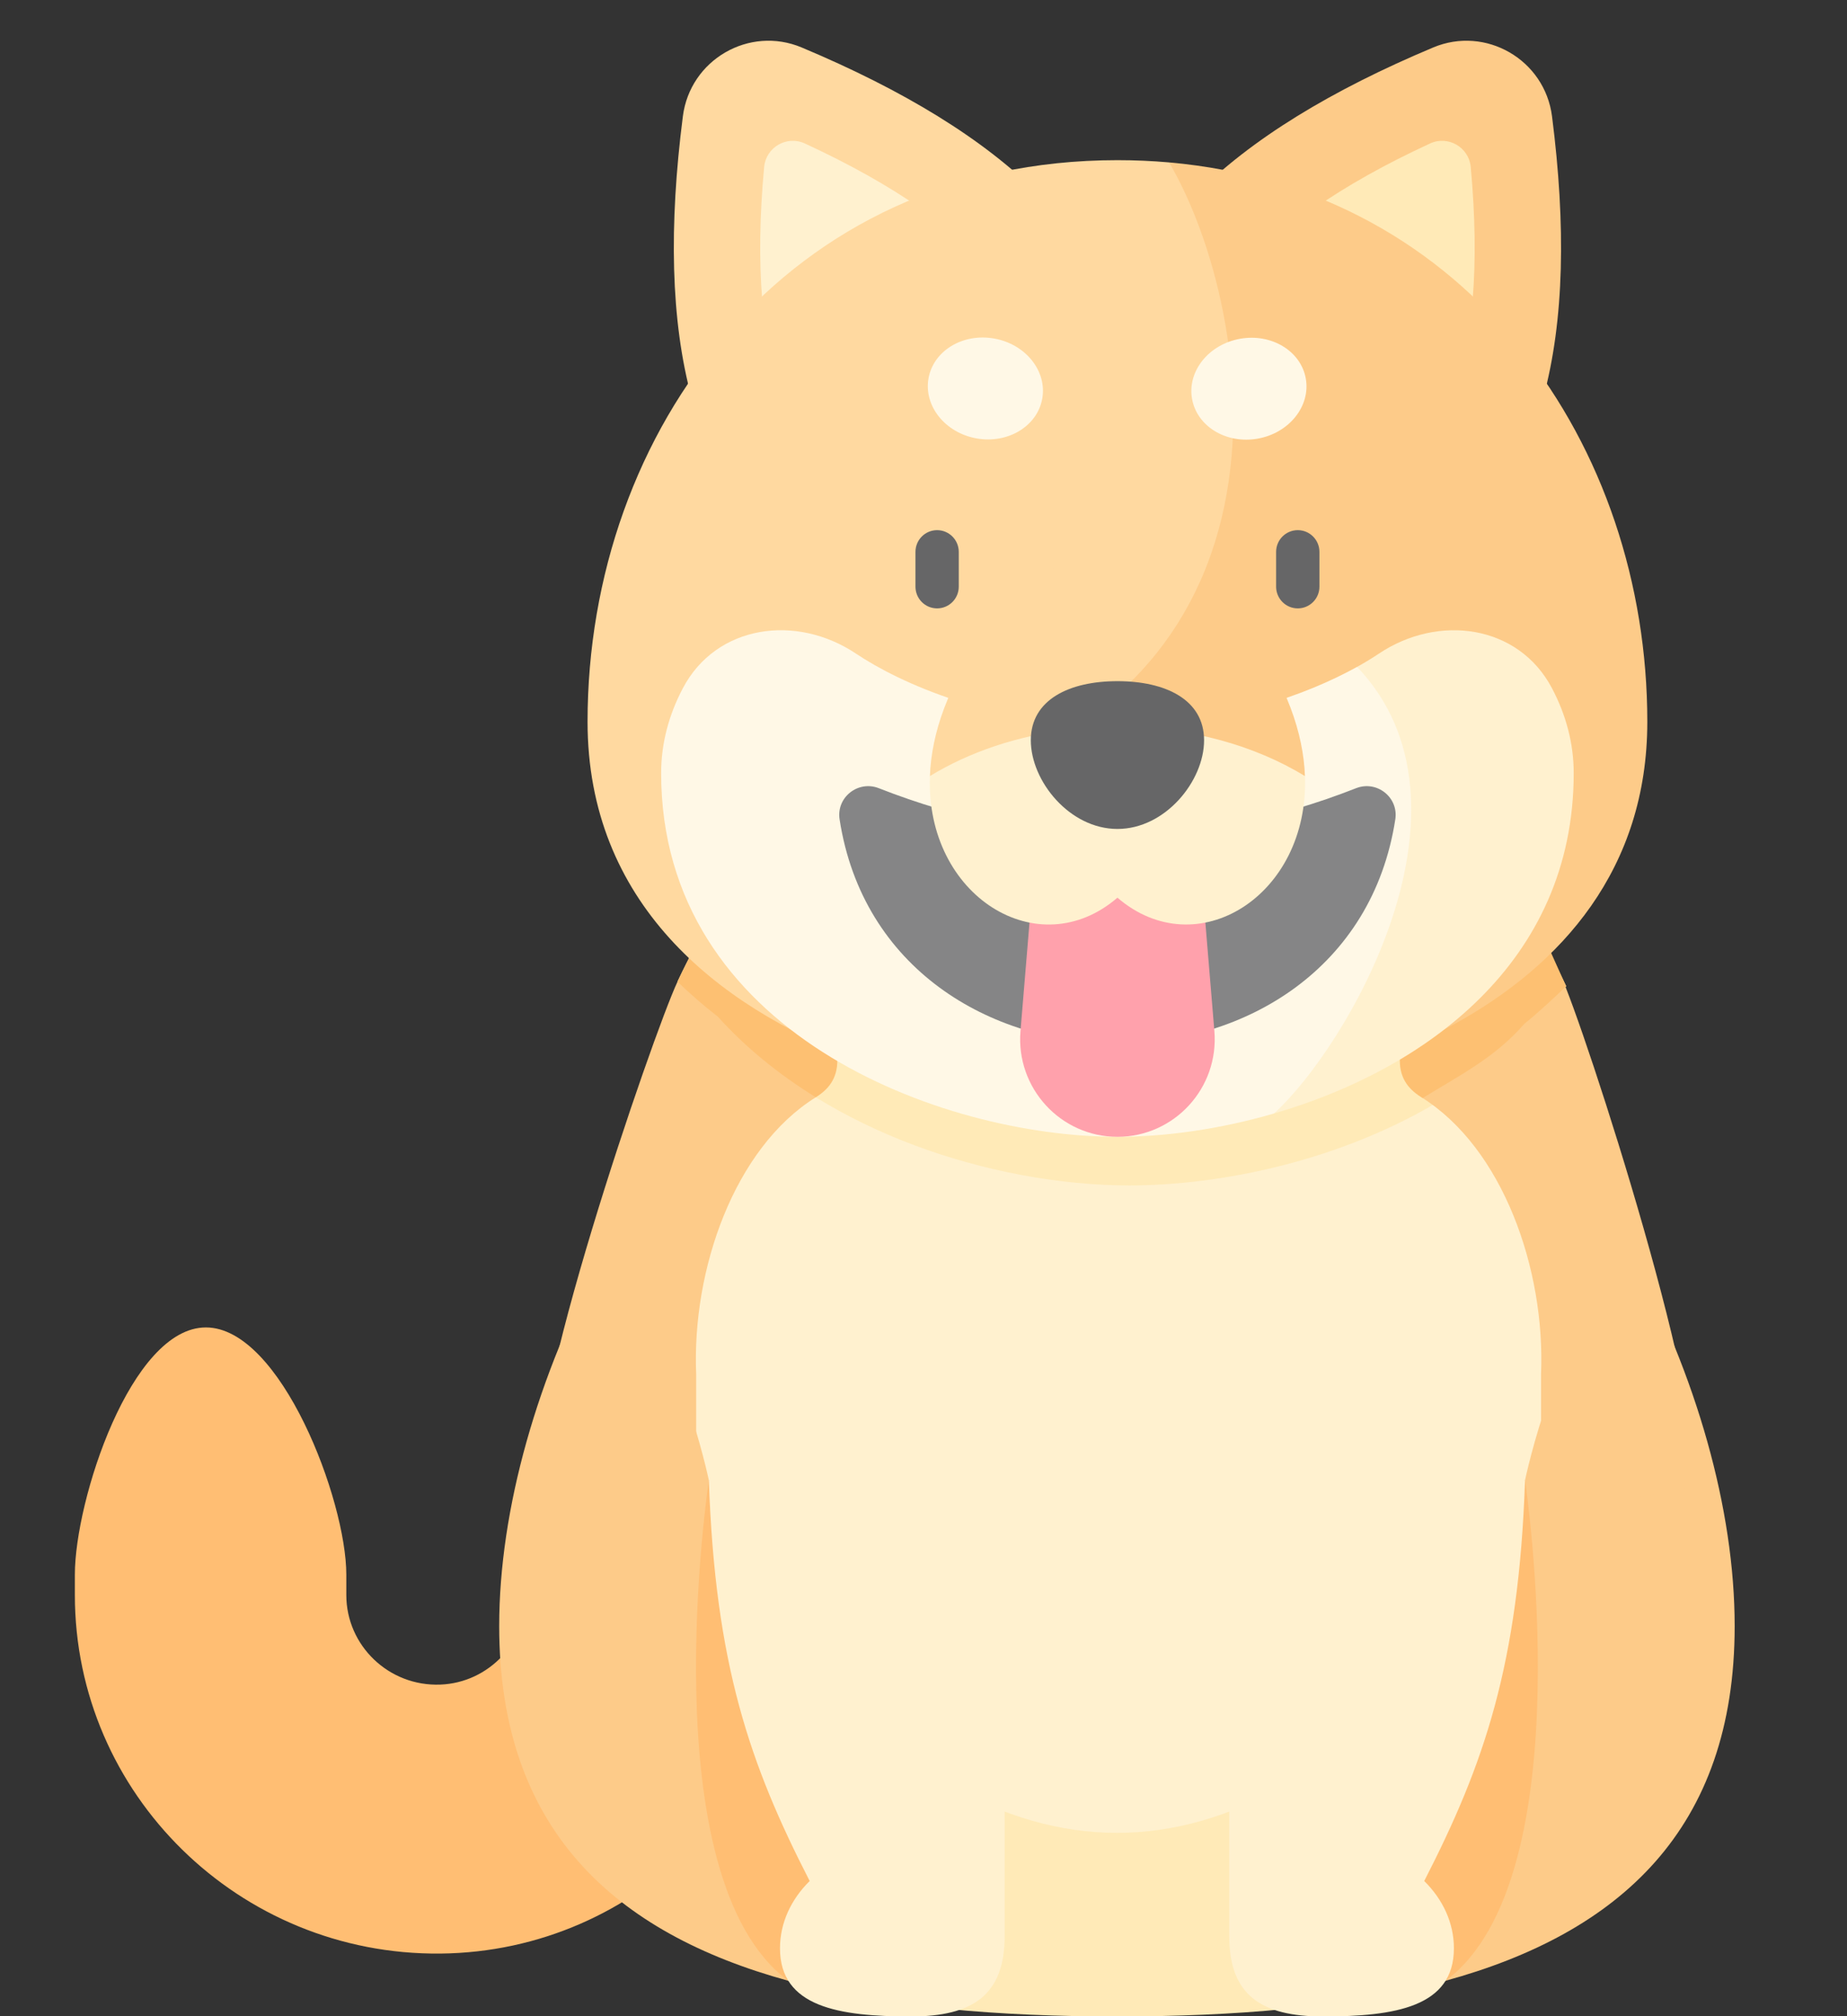 <svg width="88" height="96" viewBox="0 0 88 96" fill="none" xmlns="http://www.w3.org/2000/svg">
<rect x="0" y="0" width="88" height="96" fill="#333333" stroke="none"/>
<g clip-path="url(#clip0_4182_16572)">
<path d="M9.81 63.205C6.239 63.205 3.567 71.438 3.567 74.974V75.945C3.567 85.416 11.396 93.11 20.981 93.018C30.473 92.926 38.054 85.126 38.054 75.727V71.677H25.121V75.841C25.121 78.152 23.308 80.124 20.976 80.211C18.523 80.303 16.5 78.352 16.5 75.945V74.974C16.5 71.438 13.382 63.205 9.81 63.205Z" fill="#FFBE73"/>
<path d="M37.563 94.315C39.888 94.955 42.431 95.386 45.134 95.652C50.632 92.486 56.019 92.55 61.3 95.652C64.002 95.384 66.544 94.955 68.869 94.315C74.647 89.13 77.083 69.193 77.691 59.681C72.413 49.898 63.421 41.739 53.216 41.739C43.011 41.739 34.019 49.898 28.741 59.681C27.321 66.4 31.145 88.435 37.563 94.315Z" fill="#FFF1CF"/>
<path d="M23.784 77.428C23.784 87.112 29.285 92.042 37.563 94.314C39.754 92.645 37.977 80.997 33.773 70.486C33.773 70.486 32.234 63.002 28.741 59.68C25.61 65.478 23.784 71.85 23.784 77.428Z" fill="#FDCB89"/>
<path d="M82.648 77.428C82.648 87.112 77.147 92.042 68.869 94.314C66.678 92.645 68.455 80.997 72.659 70.486C72.659 70.486 74.199 63.002 77.691 59.68C80.822 65.478 82.648 71.85 82.648 77.428Z" fill="#FDCB89"/>
<path d="M68.87 94.316L63.165 73.743L72.659 70.487C72.659 70.487 75.519 89.41 68.87 94.316Z" fill="#FFBE73"/>
<path d="M37.562 94.316L43.268 73.743L33.773 70.486C33.773 70.486 30.913 89.41 37.562 94.316Z" fill="#FFBE73"/>
<path d="M45.135 84.96V95.653C47.704 95.907 50.415 96.013 53.217 96.013C56.021 96.013 58.733 95.907 61.301 95.652V84.96C55.912 88.04 50.524 88.04 45.135 84.96Z" fill="#FFEAB7"/>
<path d="M38.577 89.563C35.724 84.008 34.073 79.251 33.774 70.486H47.866V92.196C47.866 94.988 46.343 96.013 43.406 96.013C39.958 96.013 37.163 95.559 37.163 92.767C37.163 91.551 37.693 90.435 38.577 89.563Z" fill="#FFF1CF"/>
<path d="M72.66 70.486C72.36 79.25 70.71 84.007 67.857 89.563C68.741 90.435 69.271 91.551 69.271 92.767C69.271 95.559 66.476 96.013 63.028 96.013C60.092 96.013 58.568 94.988 58.568 92.196V70.486H72.66Z" fill="#FFF1CF"/>
<path d="M32.277 46.741C32.876 47.321 50.501 65.329 53.81 65.329C59.7 65.329 74.087 47.474 74.621 46.958C70.362 37.913 63.036 30.419 53.81 30.419C44.585 30.419 36.538 37.697 32.277 46.741Z" fill="#FFEAB7"/>
<path d="M34.221 55.474C34.818 58.705 38.792 66.422 42.603 70.511H65.018C70.29 64.228 72.802 58.705 73.399 55.474C73.812 53.236 70.22 53.121 68.815 52.284C63.946 55.286 58.129 56.444 53.81 56.444C50.502 56.444 46.862 55.765 43.565 54.53C41.878 53.899 40.302 53.131 38.869 52.247C37.468 53.118 33.802 53.203 34.221 55.474Z" fill="#FFF1CF"/>
<path d="M25.865 70.511C26.295 71.528 32.067 70.511 33.169 70.511L33.169 65.443C32.959 60.445 34.987 54.663 38.869 52.246C38.869 52.246 37.383 49.001 36.087 47.564C35.401 47.03 32.279 46.743 32.279 46.743C31.129 49.181 24.716 67.798 25.865 70.511Z" fill="#FDCB89"/>
<path d="M32.278 46.741C32.876 47.32 33.519 47.876 34.204 48.41C35.5 49.848 37.074 51.138 38.869 52.246C39.462 51.876 39.895 51.367 39.895 50.489C39.895 48.265 37.16 44.972 34.396 42.88C33.614 44.117 32.905 45.41 32.278 46.741Z" fill="#FDC072"/>
<path d="M80.567 70.809C75.947 72.002 74.525 70.511 73.423 70.511L73.423 65.443C73.633 60.445 71.605 54.663 67.723 52.246C67.723 52.246 69.21 49.001 70.506 47.564C71.191 47.03 74.324 46.362 74.324 46.362C75.474 48.8 81.715 68.096 80.567 70.809Z" fill="#FDCB89"/>
<path d="M66.694 50.49C66.694 51.398 67.158 51.912 67.784 52.283C69.557 51.191 71.225 50.361 72.629 48.747C73.231 48.267 74.087 47.474 74.621 46.958C73.994 45.627 73.413 44.12 72.629 42.882C69.865 44.974 66.694 48.266 66.694 50.49Z" fill="#FDC072"/>
<path d="M32.96 18.973C31.944 15.257 31.872 10.717 32.535 5.538C32.879 2.842 35.695 1.212 38.195 2.26C42.999 4.275 46.884 6.607 49.585 9.348C48.21 13.376 37.127 19.793 32.96 18.973Z" fill="#FFD9A0"/>
<path d="M36.319 14.292C37.389 13.899 38.728 13.294 40.263 12.406C41.797 11.518 42.989 10.657 43.863 9.924C42.321 8.848 40.478 7.815 38.345 6.831C37.488 6.435 36.495 7.01 36.407 7.952C36.191 10.298 36.161 12.415 36.319 14.292Z" fill="#FFF1CF"/>
<path d="M73.52 18.973C74.537 15.257 74.608 10.717 73.946 5.538C73.601 2.842 70.785 1.212 68.285 2.26C63.481 4.275 59.597 6.607 56.895 9.348C58.271 13.376 69.353 19.793 73.52 18.973Z" fill="#FDCB89"/>
<path d="M70.161 14.292C69.091 13.899 67.752 13.294 66.218 12.406C64.683 11.518 63.492 10.657 62.618 9.924C64.16 8.848 66.002 7.815 68.136 6.831C68.993 6.435 69.986 7.01 70.073 7.952C70.289 10.298 70.319 12.415 70.161 14.292Z" fill="#FFEAB7"/>
<path d="M27.994 34.365C27.994 42.941 34.097 47.9 40.895 50.454C73.069 32.433 63.431 14.743 55.7 7.733C55.7 7.733 55.697 7.738 55.7 7.733C54.898 7.662 54.078 7.626 53.24 7.626C37.425 7.626 27.994 20.5 27.994 34.365Z" fill="#FFD9A0"/>
<path d="M40.895 50.454C45.186 52.067 49.754 52.721 53.24 52.721C62.249 52.721 78.486 48.354 78.486 34.365C78.486 21.236 70.028 8.994 55.7 7.733C59.878 14.825 63.029 34.147 42.266 37.954C38.322 38.678 38.026 44.857 40.895 50.454Z" fill="#FDCB89"/>
<path d="M31.5 36.813C31.5 49.127 44.755 54.128 53.24 54.128C55.501 54.128 58.102 53.774 60.699 53.018C66.4 49.535 75.503 37.641 64.659 31.752C62.298 33.062 58.298 34.551 53.24 34.551C47.339 34.551 42.881 32.525 40.78 31.12C37.941 29.223 34.132 29.742 32.536 32.767C31.863 34.043 31.5 35.402 31.5 36.813Z" fill="#FFF8E6"/>
<path d="M60.699 53.018C67.848 50.943 74.979 45.845 74.979 36.813C74.979 35.402 74.616 34.043 73.943 32.768C72.347 29.742 68.539 29.224 65.699 31.121C65.399 31.321 65.052 31.535 64.659 31.753C70.964 38.369 64.147 49.897 60.699 53.018Z" fill="#FFF1CF"/>
<path d="M56.794 18.988C56.563 17.675 57.589 16.395 59.086 16.13C60.582 15.865 61.983 16.715 62.215 18.028C62.446 19.341 61.42 20.621 59.923 20.886C58.426 21.152 57.025 20.302 56.794 18.988Z" fill="#FFF8E6"/>
<path d="M46.529 20.875C45.032 20.61 44.007 19.33 44.238 18.017C44.469 16.703 45.87 15.853 47.367 16.119C48.864 16.384 49.89 17.663 49.659 18.977C49.427 20.29 48.026 21.14 46.529 20.875Z" fill="#FFF8E6"/>
<path d="M64.612 37.529C57.031 40.507 49.45 40.507 41.869 37.529C40.884 37.143 39.84 37.964 40.002 39.012C42.198 53.243 64.283 53.243 66.479 39.012C66.641 37.964 65.597 37.143 64.612 37.529Z" fill="#858586"/>
<path d="M61.832 28.968C62.402 28.968 62.864 28.505 62.864 27.933V26.278C62.864 25.706 62.402 25.243 61.832 25.243C61.262 25.243 60.8 25.706 60.8 26.278V27.933C60.8 28.505 61.262 28.968 61.832 28.968Z" fill="#666667"/>
<path d="M44.648 28.968C45.218 28.968 45.68 28.505 45.68 27.933V26.278C45.68 25.706 45.218 25.243 44.648 25.243C44.078 25.243 43.617 25.706 43.617 26.278V27.933C43.617 28.505 44.078 28.968 44.648 28.968Z" fill="#666667"/>
<path d="M53.24 54.128C55.952 54.128 58.084 51.804 57.859 49.094L57.384 43.381C57.267 41.971 55.895 41.02 54.538 41.409L53.548 41.693C53.347 41.75 53.134 41.75 52.933 41.693L51.942 41.409C50.586 41.02 49.213 41.971 49.096 43.381L48.621 49.094C48.396 51.804 50.529 54.128 53.24 54.128Z" fill="#FFA1AC"/>
<path d="M49.113 31.315C47.287 33.777 44.306 36.952 44.306 36.952C44.091 42.671 49.474 45.993 53.24 42.742C57.019 45.995 62.384 42.661 62.175 36.952C62.175 36.952 59.512 34.005 57.685 31.542C53.52 26.223 53.277 25.995 49.113 31.315Z" fill="#FFF1CF"/>
<path d="M44.305 36.952C46.174 35.811 48.476 35.024 51.012 34.73C55.134 33.394 57.42 31.106 57.167 27.71C53.774 24.986 50.383 25.789 46.992 30.122C45.17 32.577 44.382 34.917 44.305 36.952Z" fill="#FFD9A0"/>
<path d="M51.012 34.73C51.737 34.645 52.481 34.601 53.24 34.601C56.65 34.601 59.771 35.486 62.174 36.952C62.097 34.916 61.309 32.576 59.487 30.121C58.714 29.133 57.941 28.329 57.168 27.709C55.968 30.386 54.006 32.835 51.012 34.73Z" fill="#FDCB89"/>
<path d="M57.368 35.248C57.368 37.191 55.52 39.47 53.24 39.47C50.961 39.47 49.113 37.191 49.113 35.248C49.113 33.305 50.961 32.433 53.24 32.433C55.52 32.433 57.368 33.305 57.368 35.248Z" fill="#666667"/>
</g>
<defs>
<clipPath id="clip0_4182_16572">
<rect width="88" height="96" fill="white" transform="matrix(-1 0 0 1 88 0)"/>
</clipPath>
</defs>
</svg>
